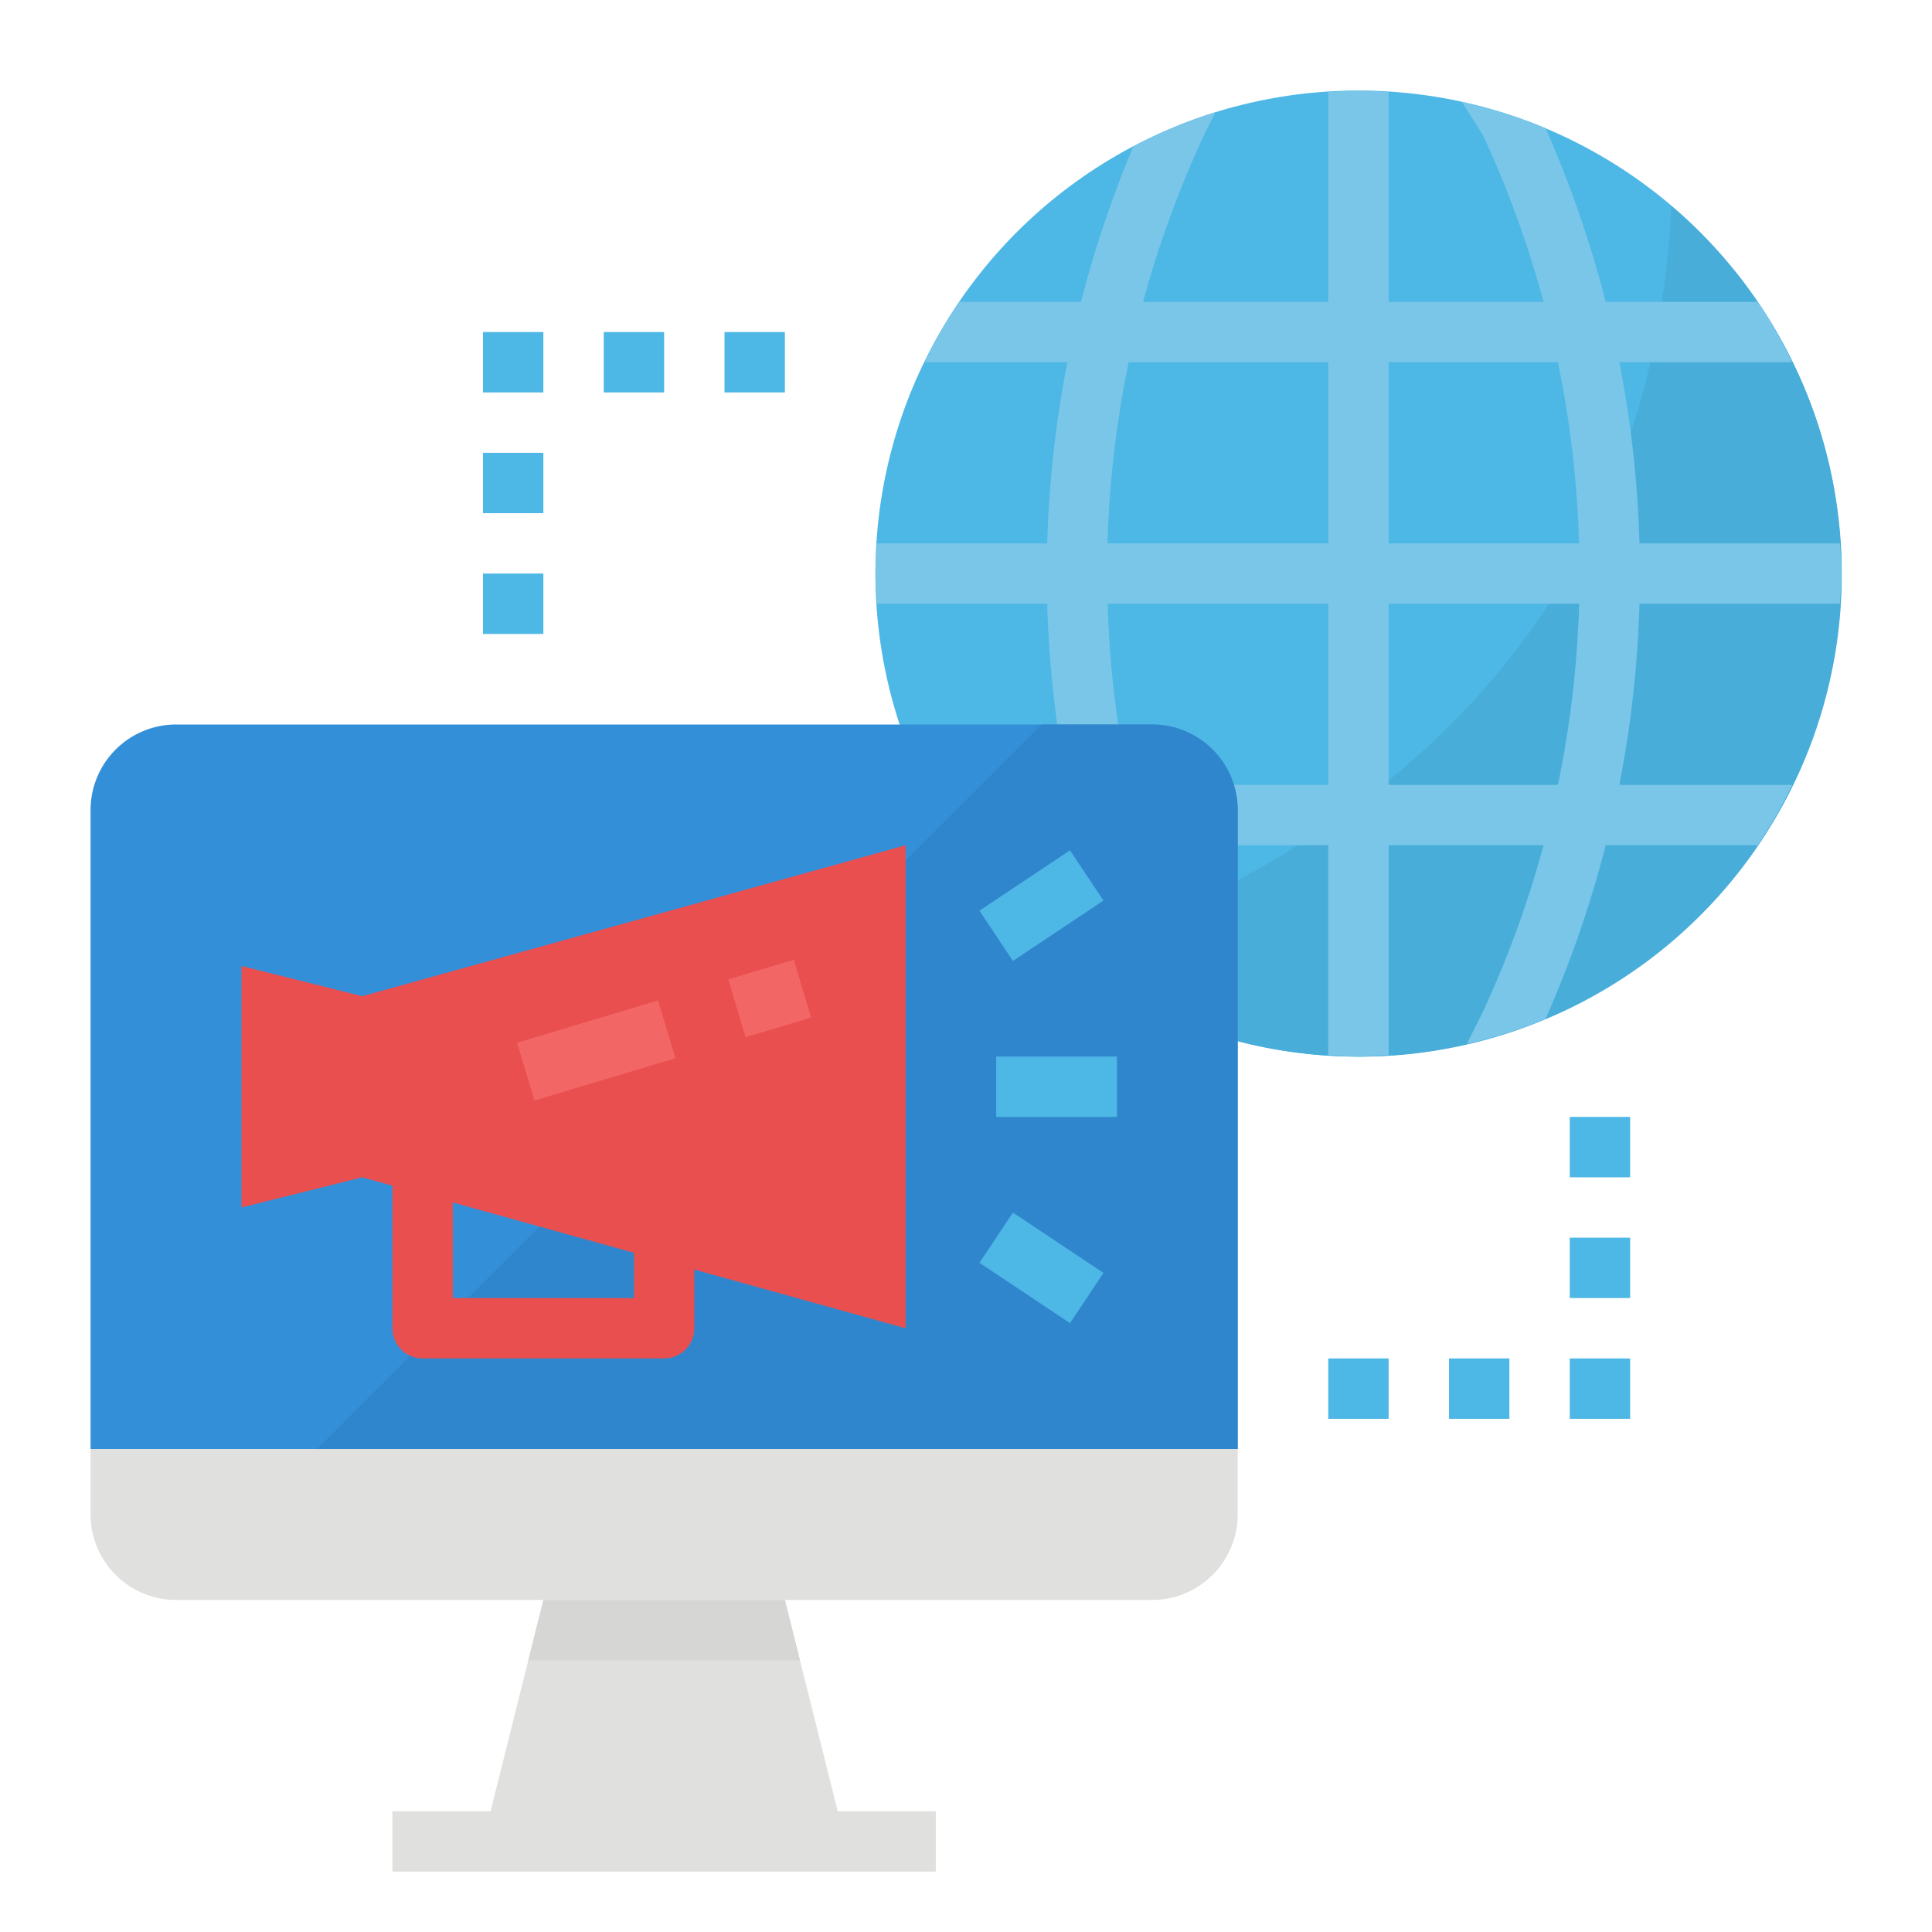 <svg xmlns="http://www.w3.org/2000/svg" viewBox="0 0 64 64"><title>internet-marketing-computer-advertising</title><g id="flat"><circle cx="45" cy="19" r="16" style="fill:#4db7e5"/><path d="M55.367,6.826C54.62,22.539,42.931,29.052,35.213,31.639A15.987,15.987,0,0,0,55.367,6.826Z" style="fill:#48add9"/><path d="M54.31,20h6.64c.02-.332.05-.662.05-1s-.03-.668-.05-1H54.31a36.335,36.335,0,0,0-.668-6h5.729a15.961,15.961,0,0,0-1.144-2H53.191A36.856,36.856,0,0,0,51.2,4.247a15.855,15.855,0,0,0-2.776-.871l.7,1.1A34.756,34.756,0,0,1,51.131,10H46V3.05c-.332-.02-.662-.05-1-.05s-.668.03-1,.05V10H37.867A34.414,34.414,0,0,1,39.9,4.447l.366-.733a15.908,15.908,0,0,0-2.725,1.139A37,37,0,0,0,35.809,10H31.773a15.961,15.961,0,0,0-1.144,2h4.729a36.346,36.346,0,0,0-.668,6H29.05c-.02.332-.05.662-.05,1s.03.668.05,1h5.64a36.333,36.333,0,0,0,.667,6H30.629a15.961,15.961,0,0,0,1.144,2h4.036a37,37,0,0,0,1.727,5.147,15.845,15.845,0,0,0,2.7,1.13l-.325-.7A34.647,34.647,0,0,1,37.87,28H44v6.95c.332.02.662.05,1,.05s.668-.03,1-.05V28h5.132a34.409,34.409,0,0,1-2.027,5.553l-.514,1.028a15.934,15.934,0,0,0,2.608-.828A36.856,36.856,0,0,0,53.191,28h5.036a15.961,15.961,0,0,0,1.144-2H53.642A36.335,36.335,0,0,0,54.31,20ZM44,26H37.394a34.338,34.338,0,0,1-.7-6H44Zm0-8H36.689a34.408,34.408,0,0,1,.7-6H44Zm2-6h5.607a34.336,34.336,0,0,1,.7,6H46Zm5.608,14H46V20h6.311A34.314,34.314,0,0,1,51.608,26Z" style="fill:#79c6e8"/><path d="M3,50.166A2.834,2.834,0,0,0,5.834,53H38.166A2.834,2.834,0,0,0,41,50.166V48H3Z" style="fill:#e0e0de"/><path d="M38.166,24H5.834A2.834,2.834,0,0,0,3,26.834V48H41V26.834A2.834,2.834,0,0,0,38.166,24Z" style="fill:#348fd9"/><polygon points="27.75 60 26 53 18 53 16.25 60 13 60 13 62 31 62 31 60 27.75 60" style="fill:#e0e0de"/><polygon points="26.5 55 26 53 18 53 17.5 55 26.5 55" style="fill:#d6d6d4"/><path d="M38.166,24H34.5l-24,24H41V26.834A2.834,2.834,0,0,0,38.166,24Z" style="fill:#3086cd"/><rect x="48" y="45" width="2" height="2" style="fill:#4db7e5"/><rect x="44" y="45" width="2" height="2" style="fill:#4db7e5"/><rect x="52" y="45" width="2" height="2" style="fill:#4db7e5"/><rect x="52" y="41" width="2" height="2" style="fill:#4db7e5"/><rect x="52" y="37" width="2" height="2" style="fill:#4db7e5"/><rect x="20" y="11" width="2" height="2" style="fill:#4db7e5"/><rect x="24" y="11" width="2" height="2" style="fill:#4db7e5"/><rect x="16" y="11" width="2" height="2" style="fill:#4db7e5"/><rect x="16" y="15" width="2" height="2" style="fill:#4db7e5"/><rect x="16" y="19" width="2" height="2" style="fill:#4db7e5"/><polygon points="12 33 8 32 8 40 12 39 30 44 30 28 12 33" style="fill:#e94f4f"/><path d="M22,45H14a1,1,0,0,1-1-1V38h2v5h6V40h2v4A1,1,0,0,1,22,45Z" style="fill:#e94f4f"/><rect x="24.364" y="32.076" width="2.267" height="2" transform="translate(-8.422 8.712) rotate(-16.683)" style="fill:#f26666"/><rect x="17.314" y="33.799" width="4.877" height="2" transform="translate(-9.159 7.135) rotate(-16.683)" style="fill:#f26666"/><rect x="33" y="35" width="4" height="2" style="fill:#4db7e5"/><rect x="32.697" y="29" width="3.606" height="2" transform="translate(-10.847 24.176) rotate(-33.69)" style="fill:#4db7e5"/><rect x="33.5" y="40.197" width="2" height="3.606" transform="translate(-19.583 47.408) rotate(-56.31)" style="fill:#4db7e5"/></g></svg>